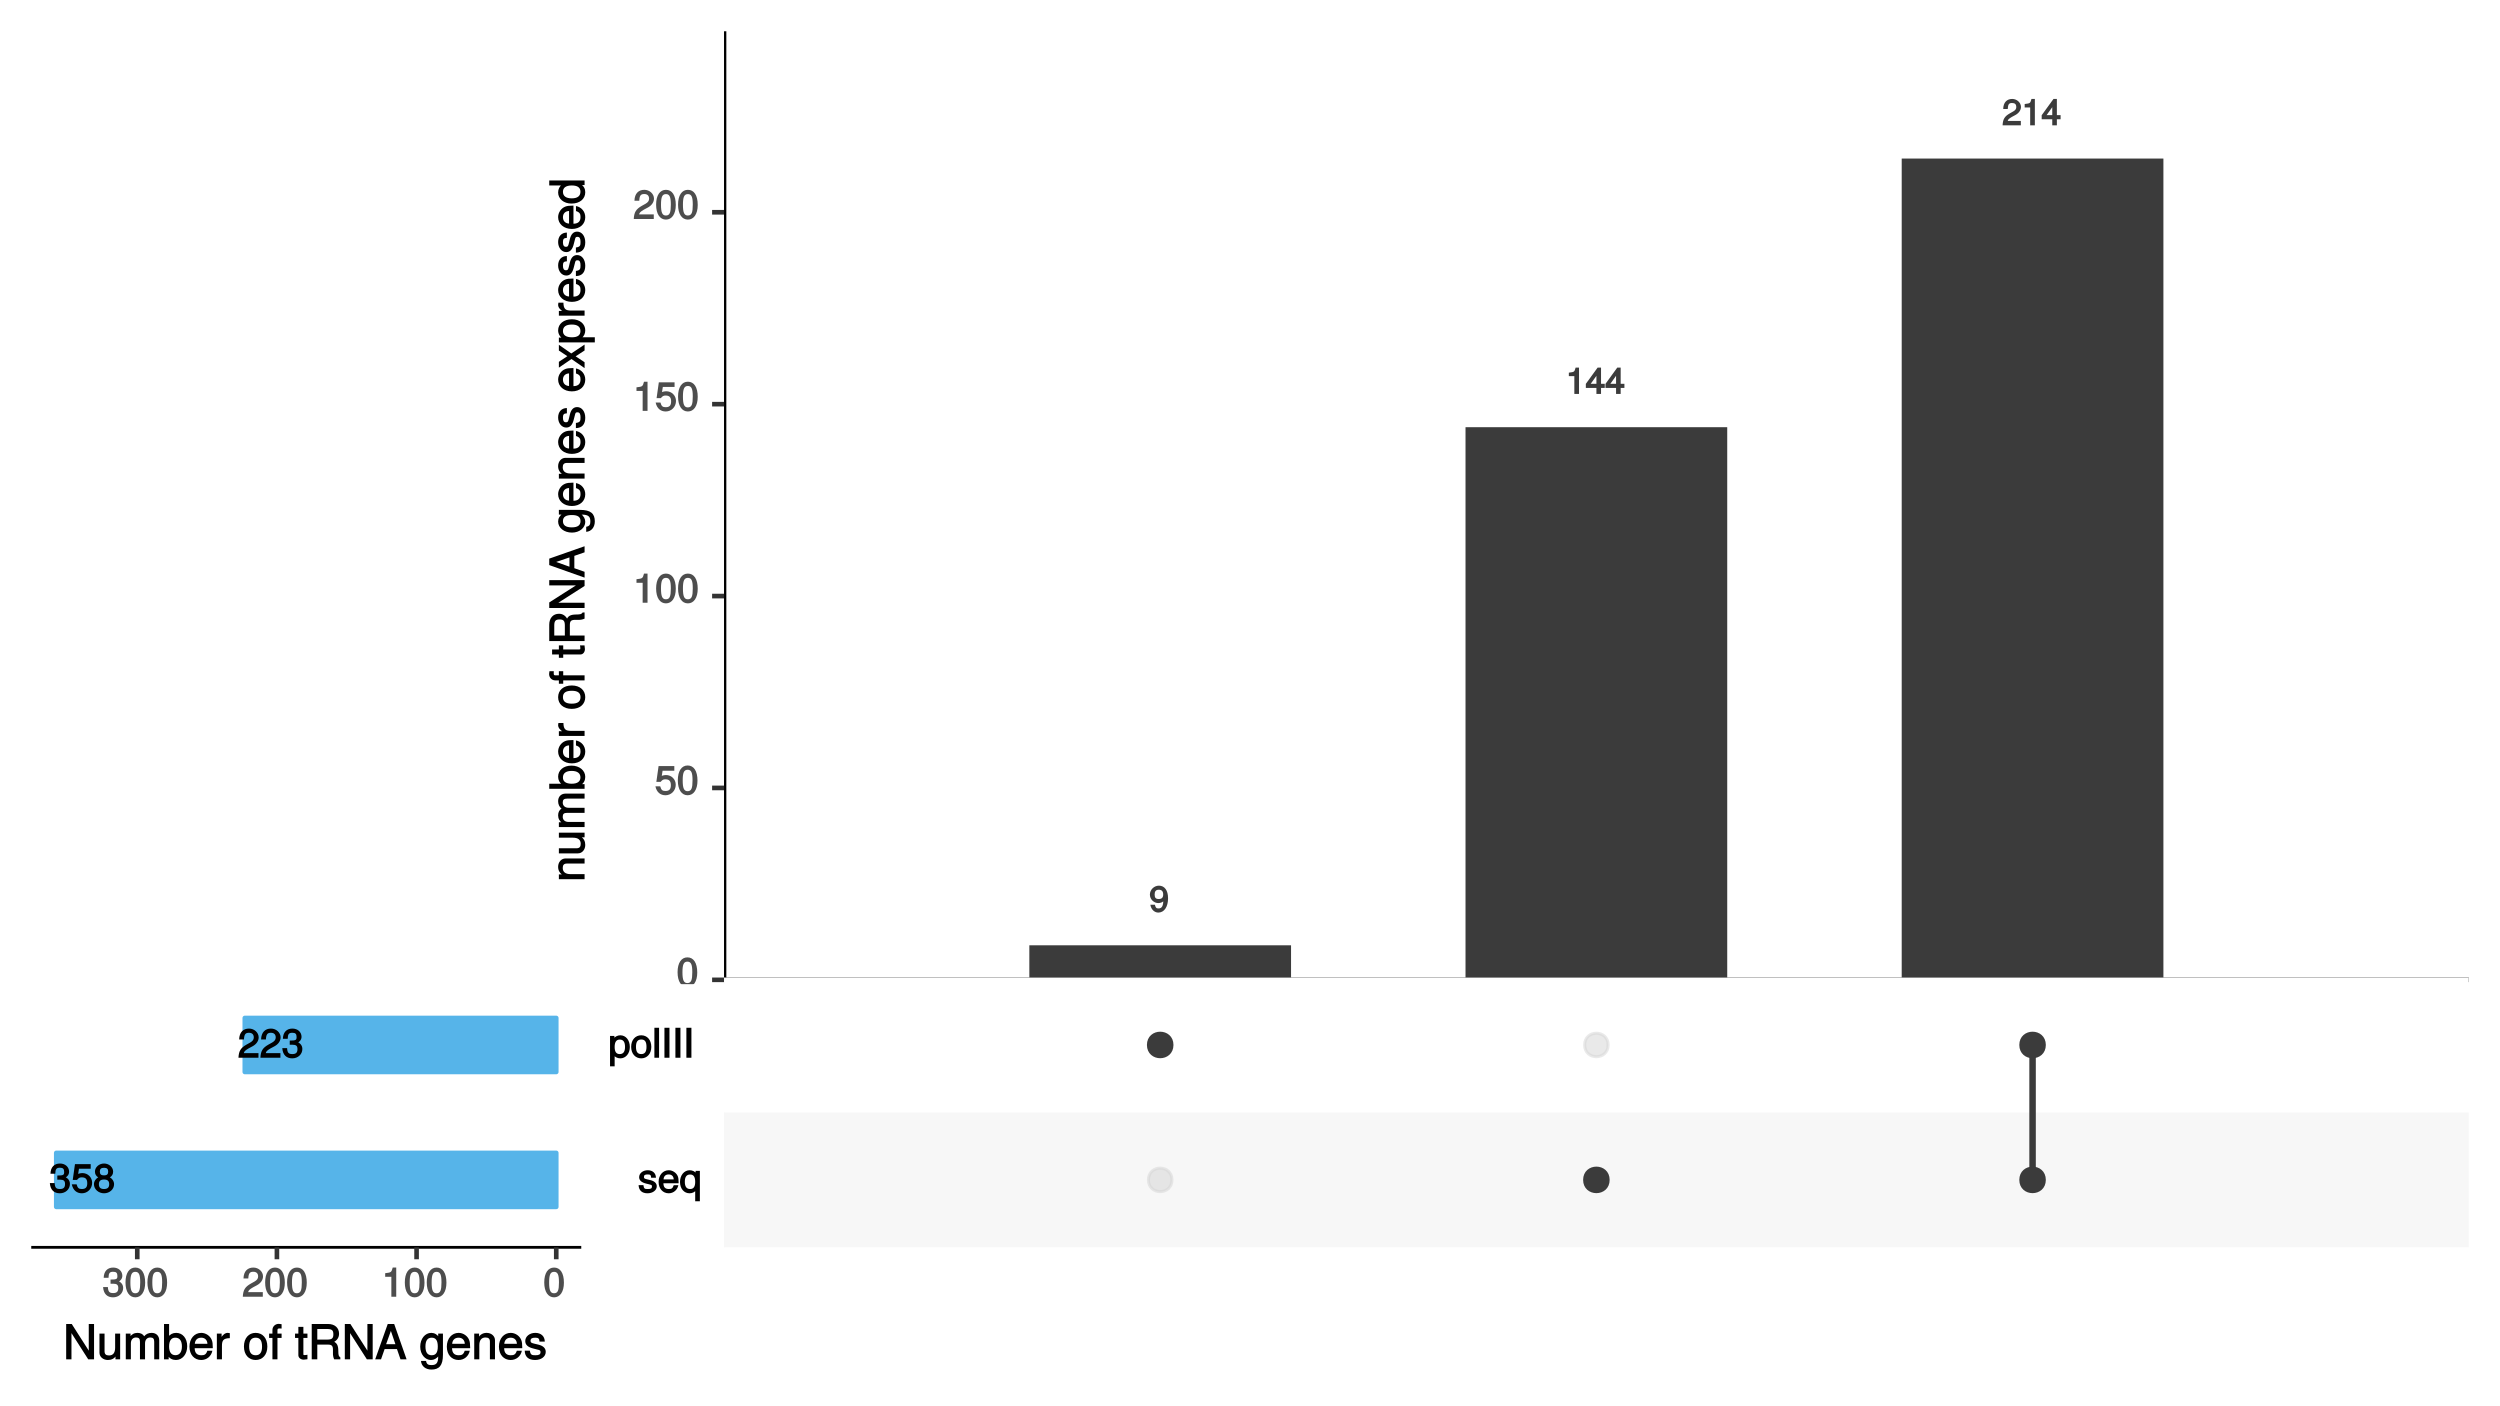 <?xml version="1.0" encoding="UTF-8"?>
<svg xmlns="http://www.w3.org/2000/svg" xmlns:xlink="http://www.w3.org/1999/xlink" width="576pt" height="324pt" viewBox="0 0 576 324" version="1.1">
<defs>
<g>
<symbol overflow="visible" id="glyph0-0">
<path style="stroke:none;" d=""/>
</symbol>
<symbol overflow="visible" id="glyph0-1">
<path style="stroke:none;" d="M 4.312 -3.172 C 4.312 -4.984 3.516 -6.078 2.203 -6.078 C 1.094 -6.078 0.125 -5.141 0.125 -4.016 C 0.125 -2.938 1.047 -2.062 2.078 -2.062 C 2.625 -2.062 3.141 -2.297 3.516 -2.75 L 3.219 -2.859 C 3.219 -1.453 2.938 -0.828 2.109 -0.828 C 1.609 -0.828 1.438 -0.984 1.281 -1.688 L 0.234 -1.688 C 0.391 -0.594 1.188 0.125 2.062 0.125 C 3.422 0.125 4.312 -1.188 4.312 -3.172 Z M 3.188 -4.031 C 3.188 -3.328 2.859 -3 2.172 -3 C 1.469 -3 1.219 -3.297 1.219 -4.062 C 1.219 -4.797 1.531 -5.141 2.188 -5.141 C 2.859 -5.141 3.188 -4.781 3.188 -4.031 Z M 3.188 -4.031 "/>
</symbol>
<symbol overflow="visible" id="glyph0-2">
<path style="stroke:none;" d="M 3 -0.156 L 3 -6.078 L 2.219 -6.078 C 1.922 -5.031 1.938 -5.078 0.656 -4.906 L 0.656 -4.109 L 1.922 -4.109 L 1.922 0 L 3 0 Z M 3 -0.156 "/>
</symbol>
<symbol overflow="visible" id="glyph0-3">
<path style="stroke:none;" d="M 4.406 -1.531 L 4.406 -2.344 L 3.547 -2.344 L 3.547 -6.078 L 2.766 -6.078 L 0.047 -2.328 L 0.047 -1.391 L 2.484 -1.391 L 2.484 0 L 3.547 0 L 3.547 -1.391 L 4.406 -1.391 Z M 2.656 -2.344 L 1.172 -2.344 L 2.781 -4.594 L 2.484 -4.703 L 2.484 -2.344 Z M 2.656 -2.344 "/>
</symbol>
<symbol overflow="visible" id="glyph0-4">
<path style="stroke:none;" d="M 4.328 -4.234 C 4.328 -5.203 3.406 -6.078 2.312 -6.078 C 1.125 -6.078 0.266 -5.328 0.234 -3.766 L 1.281 -3.766 C 1.344 -4.891 1.578 -5.141 2.281 -5.141 C 2.938 -5.141 3.25 -4.828 3.25 -4.219 C 3.25 -3.766 3.031 -3.469 2.531 -3.188 L 1.781 -2.766 C 0.562 -2.078 0.156 -1.422 0.094 0 L 4.297 0 L 4.297 -1.016 L 1.281 -1.016 C 1.328 -1.328 1.531 -1.516 2.234 -1.938 L 3.047 -2.375 C 3.859 -2.812 4.328 -3.531 4.328 -4.234 Z M 4.328 -4.234 "/>
</symbol>
<symbol overflow="visible" id="glyph1-0">
<path style="stroke:none;" d=""/>
</symbol>
<symbol overflow="visible" id="glyph1-1">
<path style="stroke:none;" d="M 4.766 -3.234 C 4.766 -5.469 3.906 -6.719 2.5 -6.719 C 1.109 -6.719 0.234 -5.453 0.234 -3.297 C 0.234 -1.125 1.125 0.141 2.5 0.141 C 3.859 0.141 4.766 -1.125 4.766 -3.234 Z M 3.625 -3.312 C 3.625 -1.484 3.375 -0.797 2.484 -0.797 C 1.641 -0.797 1.359 -1.516 1.359 -3.281 C 1.359 -5.047 1.641 -5.734 2.5 -5.734 C 3.359 -5.734 3.625 -5.031 3.625 -3.312 Z M 3.625 -3.312 "/>
</symbol>
<symbol overflow="visible" id="glyph1-2">
<path style="stroke:none;" d="M 4.812 -2.281 C 4.812 -3.547 3.812 -4.516 2.578 -4.516 C 2.125 -4.516 1.641 -4.359 1.594 -4.328 L 1.781 -5.516 L 4.484 -5.516 L 4.484 -6.578 L 0.859 -6.578 L 0.344 -2.938 L 1.328 -2.938 C 1.734 -3.422 1.938 -3.531 2.438 -3.531 C 3.297 -3.531 3.688 -3.125 3.688 -2.172 C 3.688 -1.234 3.312 -0.844 2.438 -0.844 C 1.734 -0.844 1.469 -1.062 1.234 -1.922 L 0.125 -1.922 C 0.422 -0.516 1.312 0.141 2.453 0.141 C 3.75 0.141 4.812 -0.906 4.812 -2.281 Z M 4.812 -2.281 "/>
</symbol>
<symbol overflow="visible" id="glyph1-3">
<path style="stroke:none;" d="M 3.312 -0.141 L 3.312 -6.719 L 2.5 -6.719 C 2.188 -5.594 2.172 -5.594 0.766 -5.422 L 0.766 -4.594 L 2.188 -4.594 L 2.188 0 L 3.312 0 Z M 3.312 -0.141 "/>
</symbol>
<symbol overflow="visible" id="glyph1-4">
<path style="stroke:none;" d="M 4.797 -4.688 C 4.797 -5.781 3.797 -6.719 2.578 -6.719 C 1.266 -6.719 0.344 -5.906 0.297 -4.203 L 1.406 -4.203 C 1.469 -5.422 1.766 -5.75 2.562 -5.75 C 3.281 -5.75 3.672 -5.359 3.672 -4.672 C 3.672 -4.172 3.406 -3.828 2.844 -3.5 L 2 -3.031 C 0.656 -2.266 0.219 -1.562 0.141 0 L 4.75 0 L 4.75 -1.062 L 1.375 -1.062 C 1.453 -1.453 1.688 -1.688 2.484 -2.156 L 3.391 -2.641 C 4.297 -3.125 4.797 -3.906 4.797 -4.688 Z M 4.797 -4.688 "/>
</symbol>
<symbol overflow="visible" id="glyph1-5">
<path style="stroke:none;" d=""/>
</symbol>
<symbol overflow="visible" id="glyph1-6">
<path style="stroke:none;" d="M 4.328 -1.469 C 4.328 -2.188 3.781 -2.672 2.828 -2.906 L 2.094 -3.078 C 1.484 -3.219 1.375 -3.281 1.375 -3.625 C 1.375 -4.062 1.609 -4.203 2.234 -4.203 C 2.844 -4.203 3 -4.078 3.031 -3.438 L 4.141 -3.438 C 4.125 -4.516 3.359 -5.172 2.25 -5.172 C 1.141 -5.172 0.266 -4.469 0.266 -3.578 C 0.266 -2.844 0.812 -2.344 1.938 -2.078 L 2.641 -1.906 C 3.172 -1.766 3.219 -1.75 3.219 -1.406 C 3.219 -0.969 2.938 -0.844 2.281 -0.844 C 1.594 -0.844 1.359 -0.859 1.25 -1.734 L 0.141 -1.734 C 0.188 -0.484 0.969 0.141 2.203 0.141 C 3.406 0.141 4.328 -0.562 4.328 -1.469 Z M 4.328 -1.469 "/>
</symbol>
<symbol overflow="visible" id="glyph1-7">
<path style="stroke:none;" d="M 4.812 -2.297 C 4.812 -2.984 4.766 -3.422 4.625 -3.781 C 4.312 -4.562 3.438 -5.172 2.547 -5.172 C 1.219 -5.172 0.203 -4.062 0.203 -2.484 C 0.203 -0.922 1.188 0.141 2.531 0.141 C 3.625 0.141 4.531 -0.625 4.75 -1.719 L 3.688 -1.719 C 3.422 -0.953 3.172 -0.844 2.562 -0.844 C 1.766 -0.844 1.328 -1.203 1.312 -2.172 L 4.812 -2.172 Z M 3.969 -2.875 C 3.969 -2.875 3.734 -3.031 3.75 -3.062 L 1.344 -3.062 C 1.391 -3.766 1.766 -4.203 2.531 -4.203 C 3.281 -4.203 3.688 -3.719 3.688 -2.969 Z M 3.969 -2.875 "/>
</symbol>
<symbol overflow="visible" id="glyph1-8">
<path style="stroke:none;" d="M 4.656 1.844 L 4.656 -5.031 L 3.672 -5.031 L 3.672 -4.266 L 3.938 -4.359 C 3.578 -4.859 2.938 -5.172 2.312 -5.172 C 1.062 -5.172 0.078 -4.047 0.078 -2.469 C 0.078 -0.922 1.016 0.141 2.281 0.141 C 2.938 0.141 3.5 -0.141 3.859 -0.656 L 3.578 -0.75 L 3.578 1.984 L 4.656 1.984 Z M 3.578 -2.484 C 3.578 -1.406 3.219 -0.844 2.422 -0.844 C 1.578 -0.844 1.188 -1.406 1.188 -2.516 C 1.188 -3.625 1.578 -4.188 2.422 -4.188 C 3.234 -4.188 3.578 -3.594 3.578 -2.484 Z M 3.578 -2.484 "/>
</symbol>
<symbol overflow="visible" id="glyph1-9">
<path style="stroke:none;" d="M 4.906 -2.469 C 4.906 -4.078 3.969 -5.172 2.703 -5.172 C 2.062 -5.172 1.422 -4.844 1.078 -4.281 L 1.344 -4.188 L 1.344 -5.031 L 0.344 -5.031 L 0.344 1.984 L 1.406 1.984 L 1.406 -0.703 L 1.141 -0.609 C 1.531 -0.125 2.094 0.141 2.719 0.141 C 3.953 0.141 4.906 -0.953 4.906 -2.469 Z M 3.797 -2.484 C 3.797 -1.406 3.406 -0.844 2.578 -0.844 C 1.781 -0.844 1.406 -1.359 1.406 -2.484 C 1.406 -3.594 1.781 -4.188 2.578 -4.188 C 3.422 -4.188 3.797 -3.625 3.797 -2.484 Z M 3.797 -2.484 "/>
</symbol>
<symbol overflow="visible" id="glyph1-10">
<path style="stroke:none;" d="M 4.797 -2.484 C 4.797 -4.125 3.844 -5.172 2.469 -5.172 C 1.141 -5.172 0.156 -4.125 0.156 -2.516 C 0.156 -0.922 1.125 0.141 2.484 0.141 C 3.812 0.141 4.797 -0.922 4.797 -2.484 Z M 3.688 -2.484 C 3.688 -1.375 3.312 -0.844 2.484 -0.844 C 1.641 -0.844 1.266 -1.359 1.266 -2.516 C 1.266 -3.672 1.641 -4.203 2.484 -4.203 C 3.344 -4.203 3.688 -3.672 3.688 -2.484 Z M 3.688 -2.484 "/>
</symbol>
<symbol overflow="visible" id="glyph1-11">
<path style="stroke:none;" d="M 1.531 -0.141 L 1.531 -6.906 L 0.453 -6.906 L 0.453 0 L 1.531 0 Z M 1.531 -0.141 "/>
</symbol>
<symbol overflow="visible" id="glyph1-12">
<path style="stroke:none;" d="M 1.906 -0.141 L 1.906 -6.906 L 0.75 -6.906 L 0.75 0 L 1.906 0 Z M 1.906 -0.141 "/>
</symbol>
<symbol overflow="visible" id="glyph1-13">
<path style="stroke:none;" d="M 4.75 -2.016 C 4.75 -2.797 4.281 -3.391 3.516 -3.641 L 3.516 -3.375 C 4.109 -3.609 4.562 -4.172 4.562 -4.812 C 4.562 -5.922 3.672 -6.719 2.453 -6.719 C 1.141 -6.719 0.297 -5.875 0.266 -4.359 L 1.375 -4.359 C 1.406 -5.453 1.641 -5.75 2.453 -5.75 C 3.172 -5.75 3.422 -5.469 3.422 -4.781 C 3.422 -4.094 3.297 -3.953 1.844 -3.953 L 1.844 -3 L 2.453 -3 C 3.328 -3 3.625 -2.719 3.625 -2 C 3.625 -1.188 3.281 -0.844 2.453 -0.844 C 1.578 -0.844 1.297 -1.141 1.234 -2.219 L 0.125 -2.219 C 0.234 -0.641 1.094 0.141 2.422 0.141 C 3.75 0.141 4.75 -0.797 4.75 -2.016 Z M 4.75 -2.016 "/>
</symbol>
<symbol overflow="visible" id="glyph1-14">
<path style="stroke:none;" d="M 4.812 -1.953 C 4.812 -2.672 4.297 -3.312 3.844 -3.531 C 4.328 -3.828 4.594 -4.25 4.594 -4.859 C 4.594 -5.875 3.641 -6.719 2.5 -6.719 C 1.359 -6.719 0.406 -5.875 0.406 -4.859 C 0.406 -4.266 0.656 -3.844 1.156 -3.531 C 0.703 -3.312 0.172 -2.672 0.172 -1.969 C 0.172 -0.781 1.234 0.141 2.5 0.141 C 3.781 0.141 4.812 -0.781 4.812 -1.953 Z M 3.453 -4.844 C 3.453 -4.25 3.172 -3.984 2.5 -3.984 C 1.828 -3.984 1.531 -4.25 1.531 -4.859 C 1.531 -5.469 1.828 -5.734 2.5 -5.734 C 3.188 -5.734 3.453 -5.469 3.453 -4.844 Z M 3.688 -1.953 C 3.688 -1.188 3.297 -0.844 2.484 -0.844 C 1.703 -0.844 1.312 -1.188 1.312 -1.953 C 1.312 -2.703 1.703 -3.031 2.5 -3.031 C 3.297 -3.031 3.688 -2.703 3.688 -1.953 Z M 3.688 -1.953 "/>
</symbol>
<symbol overflow="visible" id="glyph2-0">
<path style="stroke:none;" d=""/>
</symbol>
<symbol overflow="visible" id="glyph2-1">
<path style="stroke:none;" d="M -0.125 -5.391 L -4.406 -5.391 C -5.344 -5.391 -6.094 -4.562 -6.094 -3.469 C -6.094 -2.625 -5.719 -1.984 -4.938 -1.484 L -4.844 -1.719 L -5.922 -1.719 L -5.922 -0.609 L 0 -0.609 L 0 -1.781 L -3.25 -1.781 C -4.406 -1.781 -5.031 -2.281 -5.031 -3.203 C -5.031 -3.906 -4.734 -4.219 -4.047 -4.219 L 0 -4.219 L 0 -5.391 Z M -0.125 -5.391 "/>
</symbol>
<symbol overflow="visible" id="glyph2-2">
<path style="stroke:none;" d="M -0.125 -5.328 L -5.922 -5.328 L -5.922 -4.172 L -2.672 -4.172 C -1.516 -4.172 -0.891 -3.703 -0.891 -2.766 C -0.891 -2.047 -1.188 -1.734 -1.875 -1.734 L -5.922 -1.734 L -5.922 -0.562 L -1.516 -0.562 C -0.578 -0.562 0.156 -1.406 0.156 -2.5 C 0.156 -3.344 -0.156 -3.953 -0.906 -4.484 L -1 -4.25 L 0 -4.25 L 0 -5.328 Z M -0.125 -5.328 "/>
</symbol>
<symbol overflow="visible" id="glyph2-3">
<path style="stroke:none;" d="M -0.125 -8.328 L -4.375 -8.328 C -5.391 -8.328 -6.094 -7.641 -6.094 -6.594 C -6.094 -5.828 -5.812 -5.281 -5.312 -4.859 C -5.781 -4.594 -6.094 -4.062 -6.094 -3.328 C -6.094 -2.562 -5.766 -1.969 -5.078 -1.484 L -4.984 -1.719 L -5.922 -1.719 L -5.922 -0.625 L 0 -0.625 L 0 -1.797 L -3.688 -1.797 C -4.5 -1.797 -5.031 -2.25 -5.031 -2.984 C -5.031 -3.656 -4.75 -3.891 -4.031 -3.891 L 0 -3.891 L 0 -5.062 L -3.688 -5.062 C -4.5 -5.062 -5.031 -5.531 -5.031 -6.266 C -5.031 -6.938 -4.734 -7.172 -4.031 -7.172 L 0 -7.172 L 0 -8.328 Z M -0.125 -8.328 "/>
</symbol>
<symbol overflow="visible" id="glyph2-4">
<path style="stroke:none;" d="M -3.016 -5.781 C -4.859 -5.781 -6.094 -4.719 -6.094 -3.234 C -6.094 -2.453 -5.75 -1.797 -5.125 -1.375 L -5.016 -1.609 L -8.141 -1.609 L -8.141 -0.438 L 0 -0.438 L 0 -1.516 L -0.938 -1.516 L -0.844 -1.297 C -0.188 -1.734 0.156 -2.391 0.156 -3.188 C 0.156 -4.672 -1.188 -5.781 -3.016 -5.781 Z M -2.969 -4.562 C -1.688 -4.562 -0.953 -4.031 -0.953 -3.062 C -0.953 -2.109 -1.672 -1.609 -2.953 -1.609 C -4.281 -1.609 -5.016 -2.109 -4.984 -3.062 C -4.984 -4.062 -4.234 -4.562 -2.969 -4.562 Z M -2.969 -4.562 "/>
</symbol>
<symbol overflow="visible" id="glyph2-5">
<path style="stroke:none;" d="M -2.703 -5.672 C -3.516 -5.672 -4.031 -5.609 -4.453 -5.438 C -5.391 -5.078 -6.094 -4.078 -6.094 -3.016 C -6.094 -1.453 -4.781 -0.297 -2.922 -0.297 C -1.062 -0.297 0.156 -1.422 0.156 -3 C 0.156 -4.297 -0.703 -5.328 -1.984 -5.578 L -1.984 -4.422 C -1.094 -4.125 -0.938 -3.75 -0.938 -3.031 C -0.938 -2.094 -1.406 -1.516 -2.562 -1.5 L -2.562 -5.672 Z M -3.406 -4.672 C -3.406 -4.672 -3.547 -4.484 -3.578 -4.484 L -3.578 -1.531 C -4.438 -1.594 -4.984 -2.109 -4.984 -3.016 C -4.984 -3.891 -4.391 -4.438 -3.5 -4.438 Z M -3.406 -4.672 "/>
</symbol>
<symbol overflow="visible" id="glyph2-6">
<path style="stroke:none;" d="M -5 -3.594 L -6.031 -3.594 C -6.078 -3.312 -6.094 -3.234 -6.094 -3.125 C -6.094 -2.531 -5.703 -2 -4.859 -1.484 L -4.766 -1.703 L -5.922 -1.703 L -5.922 -0.609 L 0 -0.609 L 0 -1.781 L -3.062 -1.781 C -4.344 -1.781 -4.844 -2.078 -4.875 -3.594 Z M -5 -3.594 "/>
</symbol>
<symbol overflow="visible" id="glyph2-7">
<path style="stroke:none;" d=""/>
</symbol>
<symbol overflow="visible" id="glyph2-8">
<path style="stroke:none;" d="M -2.922 -5.641 C -4.875 -5.641 -6.094 -4.562 -6.094 -2.938 C -6.094 -1.344 -4.859 -0.25 -2.953 -0.25 C -1.062 -0.25 0.156 -1.344 0.156 -2.953 C 0.156 -4.531 -1.062 -5.641 -2.922 -5.641 Z M -2.922 -4.422 C -1.594 -4.422 -0.938 -3.938 -0.938 -2.953 C -0.938 -1.938 -1.594 -1.453 -2.953 -1.453 C -4.312 -1.453 -4.984 -1.938 -4.984 -2.953 C -4.984 -3.969 -4.328 -4.422 -2.922 -4.422 Z M -2.922 -4.422 "/>
</symbol>
<symbol overflow="visible" id="glyph2-9">
<path style="stroke:none;" d="M -5.047 -2.922 L -5.922 -2.922 L -5.922 -1.969 L -6.672 -1.969 C -7.047 -1.969 -7.109 -2.062 -7.109 -2.469 C -7.109 -2.547 -7.109 -2.578 -7.094 -2.922 L -8.094 -2.922 C -8.156 -2.578 -8.172 -2.469 -8.172 -2.281 C -8.172 -1.453 -7.562 -0.812 -6.75 -0.812 L -5.922 -0.812 L -5.922 -0.047 L -4.922 -0.047 L -4.922 -0.812 L 0 -0.812 L 0 -1.969 L -4.922 -1.969 L -4.922 -2.922 Z M -5.047 -2.922 "/>
</symbol>
<symbol overflow="visible" id="glyph2-10">
<path style="stroke:none;" d="M -0.125 -2.875 L -1.062 -2.875 C -1 -2.625 -0.984 -2.484 -0.984 -2.312 C -0.984 -1.922 -0.953 -1.938 -1.344 -1.938 L -4.922 -1.938 L -4.922 -2.875 L -5.922 -2.875 L -5.922 -1.938 L -7.484 -1.938 L -7.484 -0.781 L -5.922 -0.781 L -5.922 -0.016 L -4.922 -0.016 L -4.922 -0.781 L -0.953 -0.781 C -0.375 -0.781 0.078 -1.312 0.078 -2.016 C 0.078 -2.219 0.047 -2.438 -0.016 -2.875 Z M -0.125 -2.875 "/>
</symbol>
<symbol overflow="visible" id="glyph2-11">
<path style="stroke:none;" d="M -0.125 -7.453 L -0.438 -7.453 C -0.734 -7.047 -0.922 -7 -1.969 -6.984 C -3.266 -6.969 -3.797 -6.641 -4.156 -5.781 L -3.891 -5.781 C -4.312 -6.672 -5 -7.156 -5.891 -7.156 C -7.25 -7.156 -8.141 -6.172 -8.141 -4.625 L -8.141 -0.859 L 0 -0.859 L 0 -2.141 L -3.391 -2.141 L -3.391 -4.594 C -3.391 -5.484 -3.094 -5.766 -2.109 -5.75 L -1.422 -5.75 C -0.922 -5.734 -0.453 -5.828 0 -6.031 L 0 -7.453 Z M -5.75 -5.844 C -4.828 -5.844 -4.547 -5.5 -4.547 -4.438 L -4.547 -2.141 L -6.984 -2.141 L -6.984 -4.438 C -6.984 -5.562 -6.641 -5.844 -5.75 -5.844 Z M -5.75 -5.844 "/>
</symbol>
<symbol overflow="visible" id="glyph2-12">
<path style="stroke:none;" d="M -0.125 -7.109 L -8.141 -7.109 L -8.141 -5.891 L -1.562 -5.891 L -1.656 -6.109 L -8.141 -1.969 L -8.141 -0.688 L 0 -0.688 L 0 -1.906 L -6.516 -1.906 L -6.406 -1.672 L 0 -5.766 L 0 -7.109 Z M -0.125 -7.109 "/>
</symbol>
<symbol overflow="visible" id="glyph2-13">
<path style="stroke:none;" d="M -0.125 -7.188 L -8.141 -4.375 L -8.141 -2.891 L 0 0 L 0 -1.344 L -2.359 -2.172 L -2.359 -5.016 L 0 -5.828 L 0 -7.219 Z M -3.484 -4.844 L -3.484 -2.516 L -6.922 -3.75 L -6.922 -3.484 L -3.484 -4.656 Z M -3.484 -4.844 "/>
</symbol>
<symbol overflow="visible" id="glyph2-14">
<path style="stroke:none;" d="M -1.062 -5.406 L -5.922 -5.406 L -5.922 -4.312 L -4.969 -4.312 L -5.062 -4.531 C -5.734 -4.078 -6.094 -3.438 -6.094 -2.719 C -6.094 -1.281 -4.734 -0.172 -2.906 -0.172 C -1.125 -0.172 0.156 -1.312 0.156 -2.641 C 0.156 -3.359 -0.172 -3.938 -0.891 -4.531 L -0.984 -4.312 L -0.609 -4.312 C 0.891 -4.312 1.328 -3.828 1.328 -2.781 C 1.328 -2.078 1.203 -1.656 0.375 -1.516 L 0.375 -0.344 C 1.594 -0.453 2.359 -1.422 2.359 -2.75 C 2.359 -4.531 1.438 -5.406 -1.062 -5.406 Z M -2.922 -4.219 C -1.578 -4.219 -0.938 -3.781 -0.938 -2.828 C -0.938 -1.844 -1.594 -1.375 -2.953 -1.375 C -4.312 -1.375 -4.984 -1.859 -4.984 -2.812 C -4.984 -3.797 -4.297 -4.219 -2.922 -4.219 Z M -2.922 -4.219 "/>
</symbol>
<symbol overflow="visible" id="glyph2-15">
<path style="stroke:none;" d="M -1.719 -5.078 C -2.562 -5.078 -3.125 -4.484 -3.391 -3.359 L -3.594 -2.5 C -3.766 -1.766 -3.859 -1.578 -4.266 -1.578 C -4.781 -1.578 -4.984 -1.906 -4.984 -2.641 C -4.984 -3.375 -4.797 -3.609 -4.078 -3.641 L -4.078 -4.859 C -5.328 -4.844 -6.094 -3.984 -6.094 -2.672 C -6.094 -1.359 -5.266 -0.359 -4.219 -0.359 C -3.344 -0.359 -2.781 -0.953 -2.469 -2.297 L -2.25 -3.141 C -2.109 -3.766 -2.047 -3.875 -1.641 -3.875 C -1.109 -3.875 -0.938 -3.484 -0.938 -2.703 C -0.938 -1.891 -1 -1.562 -2 -1.422 L -2 -0.234 C -0.547 -0.266 0.156 -1.141 0.156 -2.625 C 0.156 -4.047 -0.625 -5.078 -1.719 -5.078 Z M -1.719 -5.078 "/>
</symbol>
<symbol overflow="visible" id="glyph2-16">
<path style="stroke:none;" d="M -0.234 -5.188 L -3.062 -3.297 L -5.922 -5.297 L -5.922 -3.969 L -3.969 -2.672 L -5.922 -1.375 L -5.922 -0.031 L -3.016 -2.016 L 0 0.078 L 0 -1.281 L -2.062 -2.641 L 0 -3.984 L 0 -5.344 Z M -0.234 -5.188 "/>
</symbol>
<symbol overflow="visible" id="glyph2-17">
<path style="stroke:none;" d="M -2.906 -5.781 C -4.797 -5.781 -6.094 -4.719 -6.094 -3.219 C -6.094 -2.453 -5.703 -1.734 -5.031 -1.312 L -4.938 -1.547 L -5.922 -1.547 L -5.922 -0.453 L 2.359 -0.453 L 2.359 -1.625 L -0.812 -1.625 L -0.719 -1.391 C -0.125 -1.875 0.156 -2.5 0.156 -3.234 C 0.156 -4.688 -1.094 -5.781 -2.906 -5.781 Z M -2.922 -4.562 C -1.641 -4.562 -0.953 -4.047 -0.953 -3.062 C -0.953 -2.109 -1.594 -1.625 -2.922 -1.625 C -4.25 -1.625 -4.984 -2.109 -4.984 -3.062 C -4.984 -4.062 -4.281 -4.562 -2.922 -4.562 Z M -2.922 -4.562 "/>
</symbol>
<symbol overflow="visible" id="glyph2-18">
<path style="stroke:none;" d="M -0.125 -5.469 L -8.141 -5.469 L -8.141 -4.312 L -5.078 -4.312 L -5.172 -4.531 C -5.75 -4.156 -6.094 -3.469 -6.094 -2.703 C -6.094 -1.234 -4.812 -0.141 -3.016 -0.141 C -1.094 -0.141 0.156 -1.219 0.156 -2.75 C 0.156 -3.516 -0.156 -4.141 -0.859 -4.625 L -0.953 -4.406 L 0 -4.406 L 0 -5.469 Z M -2.938 -4.312 C -1.625 -4.312 -0.953 -3.828 -0.953 -2.875 C -0.953 -1.875 -1.641 -1.344 -2.953 -1.344 C -4.281 -1.344 -4.984 -1.875 -4.984 -2.859 C -4.984 -3.828 -4.25 -4.312 -2.938 -4.312 Z M -2.938 -4.312 "/>
</symbol>
<symbol overflow="visible" id="glyph3-0">
<path style="stroke:none;" d=""/>
</symbol>
<symbol overflow="visible" id="glyph3-1">
<path style="stroke:none;" d="M 7.109 -0.125 L 7.109 -8.141 L 5.891 -8.141 L 5.891 -1.562 L 6.109 -1.656 L 1.969 -8.141 L 0.688 -8.141 L 0.688 0 L 1.906 0 L 1.906 -6.516 L 1.672 -6.406 L 5.766 0 L 7.109 0 Z M 7.109 -0.125 "/>
</symbol>
<symbol overflow="visible" id="glyph3-2">
<path style="stroke:none;" d="M 5.328 -0.125 L 5.328 -5.922 L 4.172 -5.922 L 4.172 -2.672 C 4.172 -1.516 3.703 -0.891 2.766 -0.891 C 2.047 -0.891 1.734 -1.188 1.734 -1.875 L 1.734 -5.922 L 0.562 -5.922 L 0.562 -1.516 C 0.562 -0.578 1.406 0.156 2.5 0.156 C 3.344 0.156 3.953 -0.156 4.484 -0.906 L 4.25 -1 L 4.25 0 L 5.328 0 Z M 5.328 -0.125 "/>
</symbol>
<symbol overflow="visible" id="glyph3-3">
<path style="stroke:none;" d="M 8.328 -0.125 L 8.328 -4.375 C 8.328 -5.391 7.641 -6.094 6.594 -6.094 C 5.828 -6.094 5.281 -5.812 4.859 -5.312 C 4.594 -5.781 4.062 -6.094 3.328 -6.094 C 2.562 -6.094 1.969 -5.766 1.484 -5.078 L 1.719 -4.984 L 1.719 -5.922 L 0.625 -5.922 L 0.625 0 L 1.797 0 L 1.797 -3.688 C 1.797 -4.5 2.25 -5.031 2.984 -5.031 C 3.656 -5.031 3.891 -4.75 3.891 -4.031 L 3.891 0 L 5.062 0 L 5.062 -3.688 C 5.062 -4.5 5.531 -5.031 6.266 -5.031 C 6.938 -5.031 7.172 -4.734 7.172 -4.031 L 7.172 0 L 8.328 0 Z M 8.328 -0.125 "/>
</symbol>
<symbol overflow="visible" id="glyph3-4">
<path style="stroke:none;" d="M 5.781 -3.016 C 5.781 -4.859 4.719 -6.094 3.234 -6.094 C 2.453 -6.094 1.797 -5.75 1.375 -5.125 L 1.609 -5.016 L 1.609 -8.141 L 0.438 -8.141 L 0.438 0 L 1.516 0 L 1.516 -0.938 L 1.297 -0.844 C 1.734 -0.188 2.391 0.156 3.188 0.156 C 4.672 0.156 5.781 -1.188 5.781 -3.016 Z M 4.562 -2.969 C 4.562 -1.688 4.031 -0.953 3.062 -0.953 C 2.109 -0.953 1.609 -1.672 1.609 -2.953 C 1.609 -4.281 2.109 -5.016 3.062 -4.984 C 4.062 -4.984 4.562 -4.234 4.562 -2.969 Z M 4.562 -2.969 "/>
</symbol>
<symbol overflow="visible" id="glyph3-5">
<path style="stroke:none;" d="M 5.672 -2.703 C 5.672 -3.516 5.609 -4.031 5.438 -4.453 C 5.078 -5.391 4.078 -6.094 3.016 -6.094 C 1.453 -6.094 0.297 -4.781 0.297 -2.922 C 0.297 -1.062 1.422 0.156 3 0.156 C 4.297 0.156 5.328 -0.703 5.578 -1.984 L 4.422 -1.984 C 4.125 -1.094 3.75 -0.938 3.031 -0.938 C 2.094 -0.938 1.516 -1.406 1.5 -2.562 L 5.672 -2.562 Z M 4.672 -3.406 C 4.672 -3.406 4.484 -3.547 4.484 -3.578 L 1.531 -3.578 C 1.594 -4.438 2.109 -4.984 3.016 -4.984 C 3.891 -4.984 4.438 -4.391 4.438 -3.5 Z M 4.672 -3.406 "/>
</symbol>
<symbol overflow="visible" id="glyph3-6">
<path style="stroke:none;" d="M 3.594 -5 L 3.594 -6.031 C 3.312 -6.078 3.234 -6.094 3.125 -6.094 C 2.531 -6.094 2 -5.703 1.484 -4.859 L 1.703 -4.766 L 1.703 -5.922 L 0.609 -5.922 L 0.609 0 L 1.781 0 L 1.781 -3.062 C 1.781 -4.344 2.078 -4.844 3.594 -4.875 Z M 3.594 -5 "/>
</symbol>
<symbol overflow="visible" id="glyph3-7">
<path style="stroke:none;" d=""/>
</symbol>
<symbol overflow="visible" id="glyph3-8">
<path style="stroke:none;" d="M 5.641 -2.922 C 5.641 -4.875 4.562 -6.094 2.938 -6.094 C 1.344 -6.094 0.25 -4.859 0.25 -2.953 C 0.25 -1.062 1.344 0.156 2.953 0.156 C 4.531 0.156 5.641 -1.062 5.641 -2.922 Z M 4.422 -2.922 C 4.422 -1.594 3.938 -0.938 2.953 -0.938 C 1.938 -0.938 1.453 -1.594 1.453 -2.953 C 1.453 -4.312 1.938 -4.984 2.953 -4.984 C 3.969 -4.984 4.422 -4.328 4.422 -2.922 Z M 4.422 -2.922 "/>
</symbol>
<symbol overflow="visible" id="glyph3-9">
<path style="stroke:none;" d="M 2.922 -5.047 L 2.922 -5.922 L 1.969 -5.922 L 1.969 -6.672 C 1.969 -7.047 2.062 -7.109 2.469 -7.109 C 2.547 -7.109 2.578 -7.109 2.922 -7.094 L 2.922 -8.094 C 2.578 -8.156 2.469 -8.172 2.281 -8.172 C 1.453 -8.172 0.812 -7.562 0.812 -6.75 L 0.812 -5.922 L 0.047 -5.922 L 0.047 -4.922 L 0.812 -4.922 L 0.812 0 L 1.969 0 L 1.969 -4.922 L 2.922 -4.922 Z M 2.922 -5.047 "/>
</symbol>
<symbol overflow="visible" id="glyph3-10">
<path style="stroke:none;" d="M 2.875 -0.125 L 2.875 -1.062 C 2.625 -1 2.484 -0.984 2.312 -0.984 C 1.922 -0.984 1.938 -0.953 1.938 -1.344 L 1.938 -4.922 L 2.875 -4.922 L 2.875 -5.922 L 1.938 -5.922 L 1.938 -7.484 L 0.781 -7.484 L 0.781 -5.922 L 0.016 -5.922 L 0.016 -4.922 L 0.781 -4.922 L 0.781 -0.953 C 0.781 -0.375 1.312 0.078 2.016 0.078 C 2.219 0.078 2.438 0.047 2.875 -0.016 Z M 2.875 -0.125 "/>
</symbol>
<symbol overflow="visible" id="glyph3-11">
<path style="stroke:none;" d="M 7.453 -0.125 L 7.453 -0.438 C 7.047 -0.734 7 -0.922 6.984 -1.969 C 6.969 -3.266 6.641 -3.797 5.781 -4.156 L 5.781 -3.891 C 6.672 -4.312 7.156 -5 7.156 -5.891 C 7.156 -7.25 6.172 -8.141 4.625 -8.141 L 0.859 -8.141 L 0.859 0 L 2.141 0 L 2.141 -3.391 L 4.594 -3.391 C 5.484 -3.391 5.766 -3.094 5.75 -2.109 L 5.75 -1.422 C 5.734 -0.922 5.828 -0.453 6.031 0 L 7.453 0 Z M 5.844 -5.75 C 5.844 -4.828 5.5 -4.547 4.438 -4.547 L 2.141 -4.547 L 2.141 -6.984 L 4.438 -6.984 C 5.562 -6.984 5.844 -6.641 5.844 -5.75 Z M 5.844 -5.75 "/>
</symbol>
<symbol overflow="visible" id="glyph3-12">
<path style="stroke:none;" d="M 7.188 -0.125 L 4.375 -8.141 L 2.891 -8.141 L 0 0 L 1.344 0 L 2.172 -2.359 L 5.016 -2.359 L 5.828 0 L 7.219 0 Z M 4.844 -3.484 L 2.516 -3.484 L 3.75 -6.922 L 3.484 -6.922 L 4.656 -3.484 Z M 4.844 -3.484 "/>
</symbol>
<symbol overflow="visible" id="glyph3-13">
<path style="stroke:none;" d="M 5.406 -1.062 L 5.406 -5.922 L 4.312 -5.922 L 4.312 -4.969 L 4.531 -5.062 C 4.078 -5.734 3.438 -6.094 2.719 -6.094 C 1.281 -6.094 0.172 -4.734 0.172 -2.906 C 0.172 -1.125 1.312 0.156 2.641 0.156 C 3.359 0.156 3.938 -0.172 4.531 -0.891 L 4.312 -0.984 L 4.312 -0.609 C 4.312 0.891 3.828 1.328 2.781 1.328 C 2.078 1.328 1.656 1.203 1.516 0.375 L 0.344 0.375 C 0.453 1.594 1.422 2.359 2.75 2.359 C 4.531 2.359 5.406 1.438 5.406 -1.062 Z M 4.219 -2.922 C 4.219 -1.578 3.781 -0.938 2.828 -0.938 C 1.844 -0.938 1.375 -1.594 1.375 -2.953 C 1.375 -4.312 1.859 -4.984 2.812 -4.984 C 3.797 -4.984 4.219 -4.297 4.219 -2.922 Z M 4.219 -2.922 "/>
</symbol>
<symbol overflow="visible" id="glyph3-14">
<path style="stroke:none;" d="M 5.391 -0.125 L 5.391 -4.406 C 5.391 -5.344 4.562 -6.094 3.469 -6.094 C 2.625 -6.094 1.984 -5.719 1.484 -4.938 L 1.719 -4.844 L 1.719 -5.922 L 0.609 -5.922 L 0.609 0 L 1.781 0 L 1.781 -3.25 C 1.781 -4.406 2.281 -5.031 3.203 -5.031 C 3.906 -5.031 4.219 -4.734 4.219 -4.047 L 4.219 0 L 5.391 0 Z M 5.391 -0.125 "/>
</symbol>
<symbol overflow="visible" id="glyph3-15">
<path style="stroke:none;" d="M 5.078 -1.719 C 5.078 -2.562 4.484 -3.125 3.359 -3.391 L 2.5 -3.594 C 1.766 -3.766 1.578 -3.859 1.578 -4.266 C 1.578 -4.781 1.906 -4.984 2.641 -4.984 C 3.375 -4.984 3.609 -4.797 3.641 -4.078 L 4.859 -4.078 C 4.844 -5.328 3.984 -6.094 2.672 -6.094 C 1.359 -6.094 0.359 -5.266 0.359 -4.219 C 0.359 -3.344 0.953 -2.781 2.297 -2.469 L 3.141 -2.25 C 3.766 -2.109 3.875 -2.047 3.875 -1.641 C 3.875 -1.109 3.484 -0.938 2.703 -0.938 C 1.891 -0.938 1.562 -1 1.422 -2 L 0.234 -2 C 0.266 -0.547 1.141 0.156 2.625 0.156 C 4.047 0.156 5.078 -0.625 5.078 -1.719 Z M 5.078 -1.719 "/>
</symbol>
</g>
<clipPath id="clip1">
  <path d="M 115.199 0 L 576 0 L 576 227 L 115.199 227 Z M 115.199 0 "/>
</clipPath>
<clipPath id="clip2">
  <path d="M 115.199 0 L 576 0 L 576 227.801 L 115.199 227.801 Z M 115.199 0 "/>
</clipPath>
<clipPath id="clip3">
  <path d="M 166.812 7.199 L 569 7.199 L 569 237 L 166.812 237 Z M 166.812 7.199 "/>
</clipPath>
<clipPath id="clip4">
  <path d="M 166.812 203 L 569.801 203 L 569.801 204 L 166.812 204 Z M 166.812 203 "/>
</clipPath>
<clipPath id="clip5">
  <path d="M 166.812 159 L 569.801 159 L 569.801 160 L 166.812 160 Z M 166.812 159 "/>
</clipPath>
<clipPath id="clip6">
  <path d="M 166.812 114 L 569.801 114 L 569.801 116 L 166.812 116 Z M 166.812 114 "/>
</clipPath>
<clipPath id="clip7">
  <path d="M 166.812 70 L 569.801 70 L 569.801 72 L 166.812 72 Z M 166.812 70 "/>
</clipPath>
<clipPath id="clip8">
  <path d="M 166.812 26 L 569.801 26 L 569.801 28 L 166.812 28 Z M 166.812 26 "/>
</clipPath>
<clipPath id="clip9">
  <path d="M 166.812 225 L 569.801 225 L 569.801 227 L 166.812 227 Z M 166.812 225 "/>
</clipPath>
<clipPath id="clip10">
  <path d="M 166.812 181 L 569.801 181 L 569.801 183 L 166.812 183 Z M 166.812 181 "/>
</clipPath>
<clipPath id="clip11">
  <path d="M 166.812 136 L 569.801 136 L 569.801 138 L 166.812 138 Z M 166.812 136 "/>
</clipPath>
<clipPath id="clip12">
  <path d="M 166.812 92 L 569.801 92 L 569.801 94 L 166.812 94 Z M 166.812 92 "/>
</clipPath>
<clipPath id="clip13">
  <path d="M 166.812 48 L 569.801 48 L 569.801 50 L 166.812 50 Z M 166.812 48 "/>
</clipPath>
<clipPath id="clip14">
  <path d="M 166.812 7.199 L 168 7.199 L 168 237 L 166.812 237 Z M 166.812 7.199 "/>
</clipPath>
<clipPath id="clip15">
  <path d="M 166.812 225 L 569.801 225 L 569.801 227 L 166.812 227 Z M 166.812 225 "/>
</clipPath>
<clipPath id="clip16">
  <path d="M 115.199 226.801 L 576 226.801 L 576 324 L 115.199 324 Z M 115.199 226.801 "/>
</clipPath>
<clipPath id="clip17">
  <path d="M 166.812 225.215 L 569 225.215 L 569 288 L 166.812 288 Z M 166.812 225.215 "/>
</clipPath>
<clipPath id="clip18">
  <path d="M 166.812 256 L 569 256 L 569 288 L 166.812 288 Z M 166.812 256 "/>
</clipPath>
<clipPath id="clip19">
  <path d="M 0 226.801 L 116 226.801 L 116 324 L 0 324 Z M 0 226.801 "/>
</clipPath>
<clipPath id="clip20">
  <path d="M 7.199 225.215 L 134 225.215 L 134 288 L 7.199 288 Z M 7.199 225.215 "/>
</clipPath>
</defs>
<g id="surface1484">
<rect x="0" y="0" width="576" height="324" style="fill:rgb(100%,100%,100%);fill-opacity:1;stroke:none;"/>
<g clip-path="url(#clip1)" clip-rule="nonzero">
<path style=" stroke:none;fill-rule:nonzero;fill:rgb(100%,100%,100%);fill-opacity:1;" d="M 115.199 226.801 L 576 226.801 L 576 0 L 115.199 0 Z M 115.199 226.801 "/>
</g>
<g clip-path="url(#clip2)" clip-rule="nonzero">
<path style="fill:none;stroke-width:1.067;stroke-linecap:round;stroke-linejoin:round;stroke:rgb(100%,100%,100%);stroke-opacity:1;stroke-miterlimit:10;" d="M 115.199 226.801 L 576 226.801 L 576 0 L 115.199 0 Z M 115.199 226.801 "/>
</g>
<g clip-path="url(#clip3)" clip-rule="nonzero">
<path style=" stroke:none;fill-rule:nonzero;fill:rgb(100%,100%,100%);fill-opacity:1;" d="M 166.812 236.16 L 568.801 236.16 L 568.801 7.199 L 166.812 7.199 Z M 166.812 236.16 "/>
</g>
<g clip-path="url(#clip4)" clip-rule="nonzero">
<path style="fill:none;stroke-width:0.533;stroke-linecap:butt;stroke-linejoin:round;stroke:rgb(100%,100%,100%);stroke-opacity:1;stroke-miterlimit:10;" d="M 166.812 203.648 L 568.801 203.648 "/>
</g>
<g clip-path="url(#clip5)" clip-rule="nonzero">
<path style="fill:none;stroke-width:0.533;stroke-linecap:butt;stroke-linejoin:round;stroke:rgb(100%,100%,100%);stroke-opacity:1;stroke-miterlimit:10;" d="M 166.812 159.438 L 568.801 159.438 "/>
</g>
<g clip-path="url(#clip6)" clip-rule="nonzero">
<path style="fill:none;stroke-width:0.533;stroke-linecap:butt;stroke-linejoin:round;stroke:rgb(100%,100%,100%);stroke-opacity:1;stroke-miterlimit:10;" d="M 166.812 115.227 L 568.801 115.227 "/>
</g>
<g clip-path="url(#clip7)" clip-rule="nonzero">
<path style="fill:none;stroke-width:0.533;stroke-linecap:butt;stroke-linejoin:round;stroke:rgb(100%,100%,100%);stroke-opacity:1;stroke-miterlimit:10;" d="M 166.812 71.016 L 568.801 71.016 "/>
</g>
<g clip-path="url(#clip8)" clip-rule="nonzero">
<path style="fill:none;stroke-width:0.533;stroke-linecap:butt;stroke-linejoin:round;stroke:rgb(100%,100%,100%);stroke-opacity:1;stroke-miterlimit:10;" d="M 166.812 26.805 L 568.801 26.805 "/>
</g>
<g clip-path="url(#clip9)" clip-rule="nonzero">
<path style="fill:none;stroke-width:1.067;stroke-linecap:butt;stroke-linejoin:round;stroke:rgb(100%,100%,100%);stroke-opacity:1;stroke-miterlimit:10;" d="M 166.812 225.754 L 568.801 225.754 "/>
</g>
<g clip-path="url(#clip10)" clip-rule="nonzero">
<path style="fill:none;stroke-width:1.067;stroke-linecap:butt;stroke-linejoin:round;stroke:rgb(100%,100%,100%);stroke-opacity:1;stroke-miterlimit:10;" d="M 166.812 181.543 L 568.801 181.543 "/>
</g>
<g clip-path="url(#clip11)" clip-rule="nonzero">
<path style="fill:none;stroke-width:1.067;stroke-linecap:butt;stroke-linejoin:round;stroke:rgb(100%,100%,100%);stroke-opacity:1;stroke-miterlimit:10;" d="M 166.812 137.332 L 568.801 137.332 "/>
</g>
<g clip-path="url(#clip12)" clip-rule="nonzero">
<path style="fill:none;stroke-width:1.067;stroke-linecap:butt;stroke-linejoin:round;stroke:rgb(100%,100%,100%);stroke-opacity:1;stroke-miterlimit:10;" d="M 166.812 93.121 L 568.801 93.121 "/>
</g>
<g clip-path="url(#clip13)" clip-rule="nonzero">
<path style="fill:none;stroke-width:1.067;stroke-linecap:butt;stroke-linejoin:round;stroke:rgb(100%,100%,100%);stroke-opacity:1;stroke-miterlimit:10;" d="M 166.812 48.91 L 568.801 48.91 "/>
</g>
<path style=" stroke:none;fill-rule:nonzero;fill:rgb(23.137%,23.137%,23.137%);fill-opacity:1;" d="M 237.16 225.754 L 297.457 225.754 L 297.457 217.797 L 237.16 217.797 Z M 237.16 225.754 "/>
<path style=" stroke:none;fill-rule:nonzero;fill:rgb(23.137%,23.137%,23.137%);fill-opacity:1;" d="M 337.656 225.754 L 397.953 225.754 L 397.953 98.426 L 337.656 98.426 Z M 337.656 225.754 "/>
<path style=" stroke:none;fill-rule:nonzero;fill:rgb(23.137%,23.137%,23.137%);fill-opacity:1;" d="M 438.152 225.754 L 498.449 225.754 L 498.449 36.531 L 438.152 36.531 Z M 438.152 225.754 "/>
<g style="fill:rgb(23.137%,23.137%,23.137%);fill-opacity:1;">
  <use xlink:href="#glyph0-1" x="264.809" y="210.134"/>
</g>
<g style="fill:rgb(23.137%,23.137%,23.137%);fill-opacity:1;">
  <use xlink:href="#glyph0-2" x="360.805" y="90.767"/>
  <use xlink:href="#glyph0-3" x="365.331" y="90.767"/>
  <use xlink:href="#glyph0-3" x="369.857" y="90.767"/>
</g>
<g style="fill:rgb(23.137%,23.137%,23.137%);fill-opacity:1;">
  <use xlink:href="#glyph0-4" x="461.305" y="28.872"/>
  <use xlink:href="#glyph0-2" x="465.831" y="28.872"/>
  <use xlink:href="#glyph0-3" x="470.357" y="28.872"/>
</g>
<g clip-path="url(#clip14)" clip-rule="nonzero">
<path style="fill:none;stroke-width:1.067;stroke-linecap:butt;stroke-linejoin:round;stroke:rgb(0%,0%,0%);stroke-opacity:1;stroke-miterlimit:10;" d="M 166.812 236.16 L 166.812 7.199 "/>
</g>
<g clip-path="url(#clip15)" clip-rule="nonzero">
<path style="fill:none;stroke-width:1.067;stroke-linecap:butt;stroke-linejoin:round;stroke:rgb(0%,0%,0%);stroke-opacity:1;stroke-miterlimit:10;" d="M 166.812 225.754 L 568.801 225.754 "/>
</g>
<g style="fill:rgb(30.196%,30.196%,30.196%);fill-opacity:1;">
  <use xlink:href="#glyph1-1" x="155.879" y="227.297"/>
</g>
<g style="fill:rgb(30.196%,30.196%,30.196%);fill-opacity:1;">
  <use xlink:href="#glyph1-2" x="150.879" y="183.086"/>
  <use xlink:href="#glyph1-1" x="155.935" y="183.086"/>
</g>
<g style="fill:rgb(30.196%,30.196%,30.196%);fill-opacity:1;">
  <use xlink:href="#glyph1-3" x="145.879" y="138.875"/>
  <use xlink:href="#glyph1-1" x="150.935" y="138.875"/>
  <use xlink:href="#glyph1-1" x="155.99" y="138.875"/>
</g>
<g style="fill:rgb(30.196%,30.196%,30.196%);fill-opacity:1;">
  <use xlink:href="#glyph1-3" x="145.879" y="94.664"/>
  <use xlink:href="#glyph1-2" x="150.935" y="94.664"/>
  <use xlink:href="#glyph1-1" x="155.99" y="94.664"/>
</g>
<g style="fill:rgb(30.196%,30.196%,30.196%);fill-opacity:1;">
  <use xlink:href="#glyph1-4" x="145.879" y="50.453"/>
  <use xlink:href="#glyph1-1" x="150.935" y="50.453"/>
  <use xlink:href="#glyph1-1" x="155.99" y="50.453"/>
</g>
<path style="fill:none;stroke-width:1.067;stroke-linecap:butt;stroke-linejoin:round;stroke:rgb(20%,20%,20%);stroke-opacity:1;stroke-miterlimit:10;" d="M 164.07 225.754 L 166.812 225.754 "/>
<path style="fill:none;stroke-width:1.067;stroke-linecap:butt;stroke-linejoin:round;stroke:rgb(20%,20%,20%);stroke-opacity:1;stroke-miterlimit:10;" d="M 164.07 181.543 L 166.812 181.543 "/>
<path style="fill:none;stroke-width:1.067;stroke-linecap:butt;stroke-linejoin:round;stroke:rgb(20%,20%,20%);stroke-opacity:1;stroke-miterlimit:10;" d="M 164.07 137.332 L 166.812 137.332 "/>
<path style="fill:none;stroke-width:1.067;stroke-linecap:butt;stroke-linejoin:round;stroke:rgb(20%,20%,20%);stroke-opacity:1;stroke-miterlimit:10;" d="M 164.07 93.121 L 166.812 93.121 "/>
<path style="fill:none;stroke-width:1.067;stroke-linecap:butt;stroke-linejoin:round;stroke:rgb(20%,20%,20%);stroke-opacity:1;stroke-miterlimit:10;" d="M 164.07 48.91 L 166.812 48.91 "/>
<g style="fill:rgb(0%,0%,0%);fill-opacity:1;">
  <use xlink:href="#glyph2-1" x="134.687" y="203.18"/>
  <use xlink:href="#glyph2-2" x="134.687" y="197.177"/>
  <use xlink:href="#glyph2-3" x="134.687" y="191.174"/>
  <use xlink:href="#glyph2-4" x="134.687" y="182.18"/>
  <use xlink:href="#glyph2-5" x="134.687" y="176.177"/>
  <use xlink:href="#glyph2-6" x="134.687" y="170.174"/>
  <use xlink:href="#glyph2-7" x="134.687" y="166.578"/>
  <use xlink:href="#glyph2-8" x="134.687" y="163.576"/>
  <use xlink:href="#glyph2-9" x="134.687" y="157.573"/>
  <use xlink:href="#glyph2-7" x="134.687" y="154.571"/>
  <use xlink:href="#glyph2-10" x="134.687" y="151.569"/>
  <use xlink:href="#glyph2-11" x="134.687" y="148.567"/>
  <use xlink:href="#glyph2-12" x="134.687" y="140.772"/>
  <use xlink:href="#glyph2-13" x="134.687" y="133.085"/>
  <use xlink:href="#glyph2-7" x="134.687" y="125.884"/>
  <use xlink:href="#glyph2-14" x="134.687" y="122.882"/>
  <use xlink:href="#glyph2-5" x="134.687" y="116.879"/>
  <use xlink:href="#glyph2-1" x="134.687" y="110.876"/>
  <use xlink:href="#glyph2-5" x="134.687" y="104.873"/>
  <use xlink:href="#glyph2-15" x="134.687" y="98.87"/>
  <use xlink:href="#glyph2-7" x="134.687" y="93.472"/>
  <use xlink:href="#glyph2-5" x="134.687" y="90.47"/>
  <use xlink:href="#glyph2-16" x="134.687" y="84.736"/>
  <use xlink:href="#glyph2-17" x="134.687" y="79.338"/>
  <use xlink:href="#glyph2-6" x="134.687" y="73.335"/>
  <use xlink:href="#glyph2-5" x="134.687" y="69.847"/>
  <use xlink:href="#glyph2-15" x="134.687" y="63.844"/>
  <use xlink:href="#glyph2-15" x="134.687" y="58.445"/>
  <use xlink:href="#glyph2-5" x="134.687" y="53.047"/>
  <use xlink:href="#glyph2-18" x="134.687" y="47.044"/>
</g>
<g clip-path="url(#clip16)" clip-rule="nonzero">
<path style="fill-rule:nonzero;fill:rgb(100%,100%,100%);fill-opacity:1;stroke-width:1.067;stroke-linecap:round;stroke-linejoin:round;stroke:rgb(100%,100%,100%);stroke-opacity:1;stroke-miterlimit:10;" d="M 115.199 324 L 576 324 L 576 226.801 L 115.199 226.801 Z M 115.199 324 "/>
</g>
<g clip-path="url(#clip17)" clip-rule="nonzero">
<path style=" stroke:none;fill-rule:nonzero;fill:rgb(100%,100%,100%);fill-opacity:1;" d="M 166.812 287.391 L 568.801 287.391 L 568.801 225.219 L 166.812 225.219 Z M 166.812 287.391 "/>
</g>
<g clip-path="url(#clip18)" clip-rule="nonzero">
<path style=" stroke:none;fill-rule:nonzero;fill:rgb(87.843%,87.843%,87.843%);fill-opacity:0.251;" d="M 166.812 287.391 L 568.801 287.391 L 568.801 256.305 L 166.812 256.305 Z M 166.812 287.391 "/>
</g>
<path style="fill-rule:nonzero;fill:rgb(83.137%,83.137%,83.137%);fill-opacity:0.502;stroke-width:0.709;stroke-linecap:round;stroke-linejoin:round;stroke:rgb(83.137%,83.137%,83.137%);stroke-opacity:0.502;stroke-miterlimit:10;" d="M 270.012 271.848 C 270.012 275.449 264.605 275.449 264.605 271.848 C 264.605 268.242 270.012 268.242 270.012 271.848 "/>
<path style="fill-rule:nonzero;fill:rgb(23.137%,23.137%,23.137%);fill-opacity:1;stroke-width:0.709;stroke-linecap:round;stroke-linejoin:round;stroke:rgb(23.137%,23.137%,23.137%);stroke-opacity:1;stroke-miterlimit:10;" d="M 270.012 240.758 C 270.012 244.363 264.605 244.363 264.605 240.758 C 264.605 237.156 270.012 237.156 270.012 240.758 "/>
<path style="fill-rule:nonzero;fill:rgb(23.137%,23.137%,23.137%);fill-opacity:1;stroke-width:0.709;stroke-linecap:round;stroke-linejoin:round;stroke:rgb(23.137%,23.137%,23.137%);stroke-opacity:1;stroke-miterlimit:10;" d="M 370.508 271.848 C 370.508 275.449 365.105 275.449 365.105 271.848 C 365.105 268.242 370.508 268.242 370.508 271.848 "/>
<path style="fill-rule:nonzero;fill:rgb(83.137%,83.137%,83.137%);fill-opacity:0.502;stroke-width:0.709;stroke-linecap:round;stroke-linejoin:round;stroke:rgb(83.137%,83.137%,83.137%);stroke-opacity:0.502;stroke-miterlimit:10;" d="M 370.508 240.758 C 370.508 244.363 365.105 244.363 365.105 240.758 C 365.105 237.156 370.508 237.156 370.508 240.758 "/>
<path style="fill-rule:nonzero;fill:rgb(23.137%,23.137%,23.137%);fill-opacity:1;stroke-width:0.709;stroke-linecap:round;stroke-linejoin:round;stroke:rgb(23.137%,23.137%,23.137%);stroke-opacity:1;stroke-miterlimit:10;" d="M 471.004 271.848 C 471.004 275.449 465.602 275.449 465.602 271.848 C 465.602 268.242 471.004 268.242 471.004 271.848 "/>
<path style="fill-rule:nonzero;fill:rgb(23.137%,23.137%,23.137%);fill-opacity:1;stroke-width:0.709;stroke-linecap:round;stroke-linejoin:round;stroke:rgb(23.137%,23.137%,23.137%);stroke-opacity:1;stroke-miterlimit:10;" d="M 471.004 240.758 C 471.004 244.363 465.602 244.363 465.602 240.758 C 465.602 237.156 471.004 237.156 471.004 240.758 "/>
<path style="fill:none;stroke-width:1.494;stroke-linecap:butt;stroke-linejoin:round;stroke:rgb(23.137%,23.137%,23.137%);stroke-opacity:1;stroke-miterlimit:1;" d="M 468.305 271.848 L 468.305 240.758 "/>
<g style="fill:rgb(0%,0%,0%);fill-opacity:1;">
  <use xlink:href="#glyph1-5" x="136.879" y="274.793"/>
  <use xlink:href="#glyph1-5" x="139.407" y="274.793"/>
  <use xlink:href="#glyph1-5" x="141.936" y="274.793"/>
  <use xlink:href="#glyph1-5" x="144.464" y="274.793"/>
  <use xlink:href="#glyph1-6" x="146.992" y="274.793"/>
  <use xlink:href="#glyph1-7" x="151.539" y="274.793"/>
  <use xlink:href="#glyph1-8" x="156.595" y="274.793"/>
</g>
<g style="fill:rgb(0%,0%,0%);fill-opacity:1;">
  <use xlink:href="#glyph1-5" x="137.68" y="243.703"/>
  <use xlink:href="#glyph1-9" x="140.208" y="243.703"/>
  <use xlink:href="#glyph1-10" x="145.264" y="243.703"/>
  <use xlink:href="#glyph1-11" x="150.319" y="243.703"/>
  <use xlink:href="#glyph1-12" x="152.338" y="243.703"/>
  <use xlink:href="#glyph1-12" x="154.866" y="243.703"/>
  <use xlink:href="#glyph1-12" x="157.395" y="243.703"/>
</g>
<g clip-path="url(#clip19)" clip-rule="nonzero">
<path style="fill-rule:nonzero;fill:rgb(100%,100%,100%);fill-opacity:1;stroke-width:1.067;stroke-linecap:round;stroke-linejoin:round;stroke:rgb(100%,100%,100%);stroke-opacity:1;stroke-miterlimit:10;" d="M 0 324 L 115.199 324 L 115.199 226.801 L 0 226.801 Z M 0 324 "/>
</g>
<g clip-path="url(#clip20)" clip-rule="nonzero">
<path style=" stroke:none;fill-rule:nonzero;fill:rgb(100%,100%,100%);fill-opacity:1;" d="M 7.199 287.391 L 133.918 287.391 L 133.918 225.219 L 7.199 225.219 Z M 7.199 287.391 "/>
</g>
<path style="fill-rule:nonzero;fill:rgb(33.725%,70.588%,91.373%);fill-opacity:1;stroke-width:1.067;stroke-linecap:butt;stroke-linejoin:round;stroke:rgb(33.725%,70.588%,91.373%);stroke-opacity:1;stroke-miterlimit:10;" d="M 12.961 278.062 L 128.16 278.062 L 128.16 265.629 L 12.961 265.629 Z M 12.961 278.062 "/>
<path style="fill-rule:nonzero;fill:rgb(33.725%,70.588%,91.373%);fill-opacity:1;stroke-width:1.067;stroke-linecap:butt;stroke-linejoin:round;stroke:rgb(33.725%,70.588%,91.373%);stroke-opacity:1;stroke-miterlimit:10;" d="M 56.402 246.977 L 128.16 246.977 L 128.16 234.543 L 56.402 234.543 Z M 56.402 246.977 "/>
<g style="fill:rgb(0%,0%,0%);fill-opacity:1;">
  <use xlink:href="#glyph1-13" x="11.359" y="274.793"/>
  <use xlink:href="#glyph1-2" x="16.415" y="274.793"/>
  <use xlink:href="#glyph1-14" x="21.471" y="274.793"/>
</g>
<g style="fill:rgb(0%,0%,0%);fill-opacity:1;">
  <use xlink:href="#glyph1-4" x="54.801" y="243.703"/>
  <use xlink:href="#glyph1-4" x="59.856" y="243.703"/>
  <use xlink:href="#glyph1-13" x="64.912" y="243.703"/>
</g>
<path style="fill:none;stroke-width:0.64;stroke-linecap:butt;stroke-linejoin:round;stroke:rgb(0%,0%,0%);stroke-opacity:1;stroke-miterlimit:10;" d="M 7.199 287.391 L 133.922 287.391 "/>
<path style="fill:none;stroke-width:1.067;stroke-linecap:butt;stroke-linejoin:round;stroke:rgb(20%,20%,20%);stroke-opacity:1;stroke-miterlimit:10;" d="M 128.16 290.129 L 128.16 287.391 "/>
<path style="fill:none;stroke-width:1.067;stroke-linecap:butt;stroke-linejoin:round;stroke:rgb(20%,20%,20%);stroke-opacity:1;stroke-miterlimit:10;" d="M 95.98 290.129 L 95.98 287.391 "/>
<path style="fill:none;stroke-width:1.067;stroke-linecap:butt;stroke-linejoin:round;stroke:rgb(20%,20%,20%);stroke-opacity:1;stroke-miterlimit:10;" d="M 63.801 290.129 L 63.801 287.391 "/>
<path style="fill:none;stroke-width:1.067;stroke-linecap:butt;stroke-linejoin:round;stroke:rgb(20%,20%,20%);stroke-opacity:1;stroke-miterlimit:10;" d="M 31.625 290.129 L 31.625 287.391 "/>
<g style="fill:rgb(30.196%,30.196%,30.196%);fill-opacity:1;">
  <use xlink:href="#glyph1-1" x="125.16" y="298.766"/>
</g>
<g style="fill:rgb(30.196%,30.196%,30.196%);fill-opacity:1;">
  <use xlink:href="#glyph1-3" x="87.98" y="298.766"/>
  <use xlink:href="#glyph1-1" x="93.036" y="298.766"/>
  <use xlink:href="#glyph1-1" x="98.092" y="298.766"/>
</g>
<g style="fill:rgb(30.196%,30.196%,30.196%);fill-opacity:1;">
  <use xlink:href="#glyph1-4" x="55.801" y="298.766"/>
  <use xlink:href="#glyph1-1" x="60.856" y="298.766"/>
  <use xlink:href="#glyph1-1" x="65.912" y="298.766"/>
</g>
<g style="fill:rgb(30.196%,30.196%,30.196%);fill-opacity:1;">
  <use xlink:href="#glyph1-13" x="23.625" y="298.766"/>
  <use xlink:href="#glyph1-1" x="28.681" y="298.766"/>
  <use xlink:href="#glyph1-1" x="33.736" y="298.766"/>
</g>
<g style="fill:rgb(0%,0%,0%);fill-opacity:1;">
  <use xlink:href="#glyph3-1" x="14.559" y="313.187"/>
  <use xlink:href="#glyph3-2" x="22.354" y="313.187"/>
  <use xlink:href="#glyph3-3" x="28.356" y="313.187"/>
  <use xlink:href="#glyph3-4" x="37.351" y="313.187"/>
  <use xlink:href="#glyph3-5" x="43.354" y="313.187"/>
  <use xlink:href="#glyph3-6" x="49.356" y="313.187"/>
  <use xlink:href="#glyph3-7" x="52.952" y="313.187"/>
  <use xlink:href="#glyph3-8" x="55.954" y="313.187"/>
  <use xlink:href="#glyph3-9" x="61.957" y="313.187"/>
  <use xlink:href="#glyph3-7" x="64.959" y="313.187"/>
  <use xlink:href="#glyph3-10" x="67.961" y="313.187"/>
  <use xlink:href="#glyph3-11" x="70.963" y="313.187"/>
  <use xlink:href="#glyph3-1" x="78.758" y="313.187"/>
  <use xlink:href="#glyph3-12" x="86.445" y="313.187"/>
  <use xlink:href="#glyph3-7" x="93.646" y="313.187"/>
  <use xlink:href="#glyph3-13" x="96.648" y="313.187"/>
  <use xlink:href="#glyph3-5" x="102.651" y="313.187"/>
  <use xlink:href="#glyph3-14" x="108.654" y="313.187"/>
  <use xlink:href="#glyph3-5" x="114.657" y="313.187"/>
  <use xlink:href="#glyph3-15" x="120.66" y="313.187"/>
</g>
</g>
</svg>
